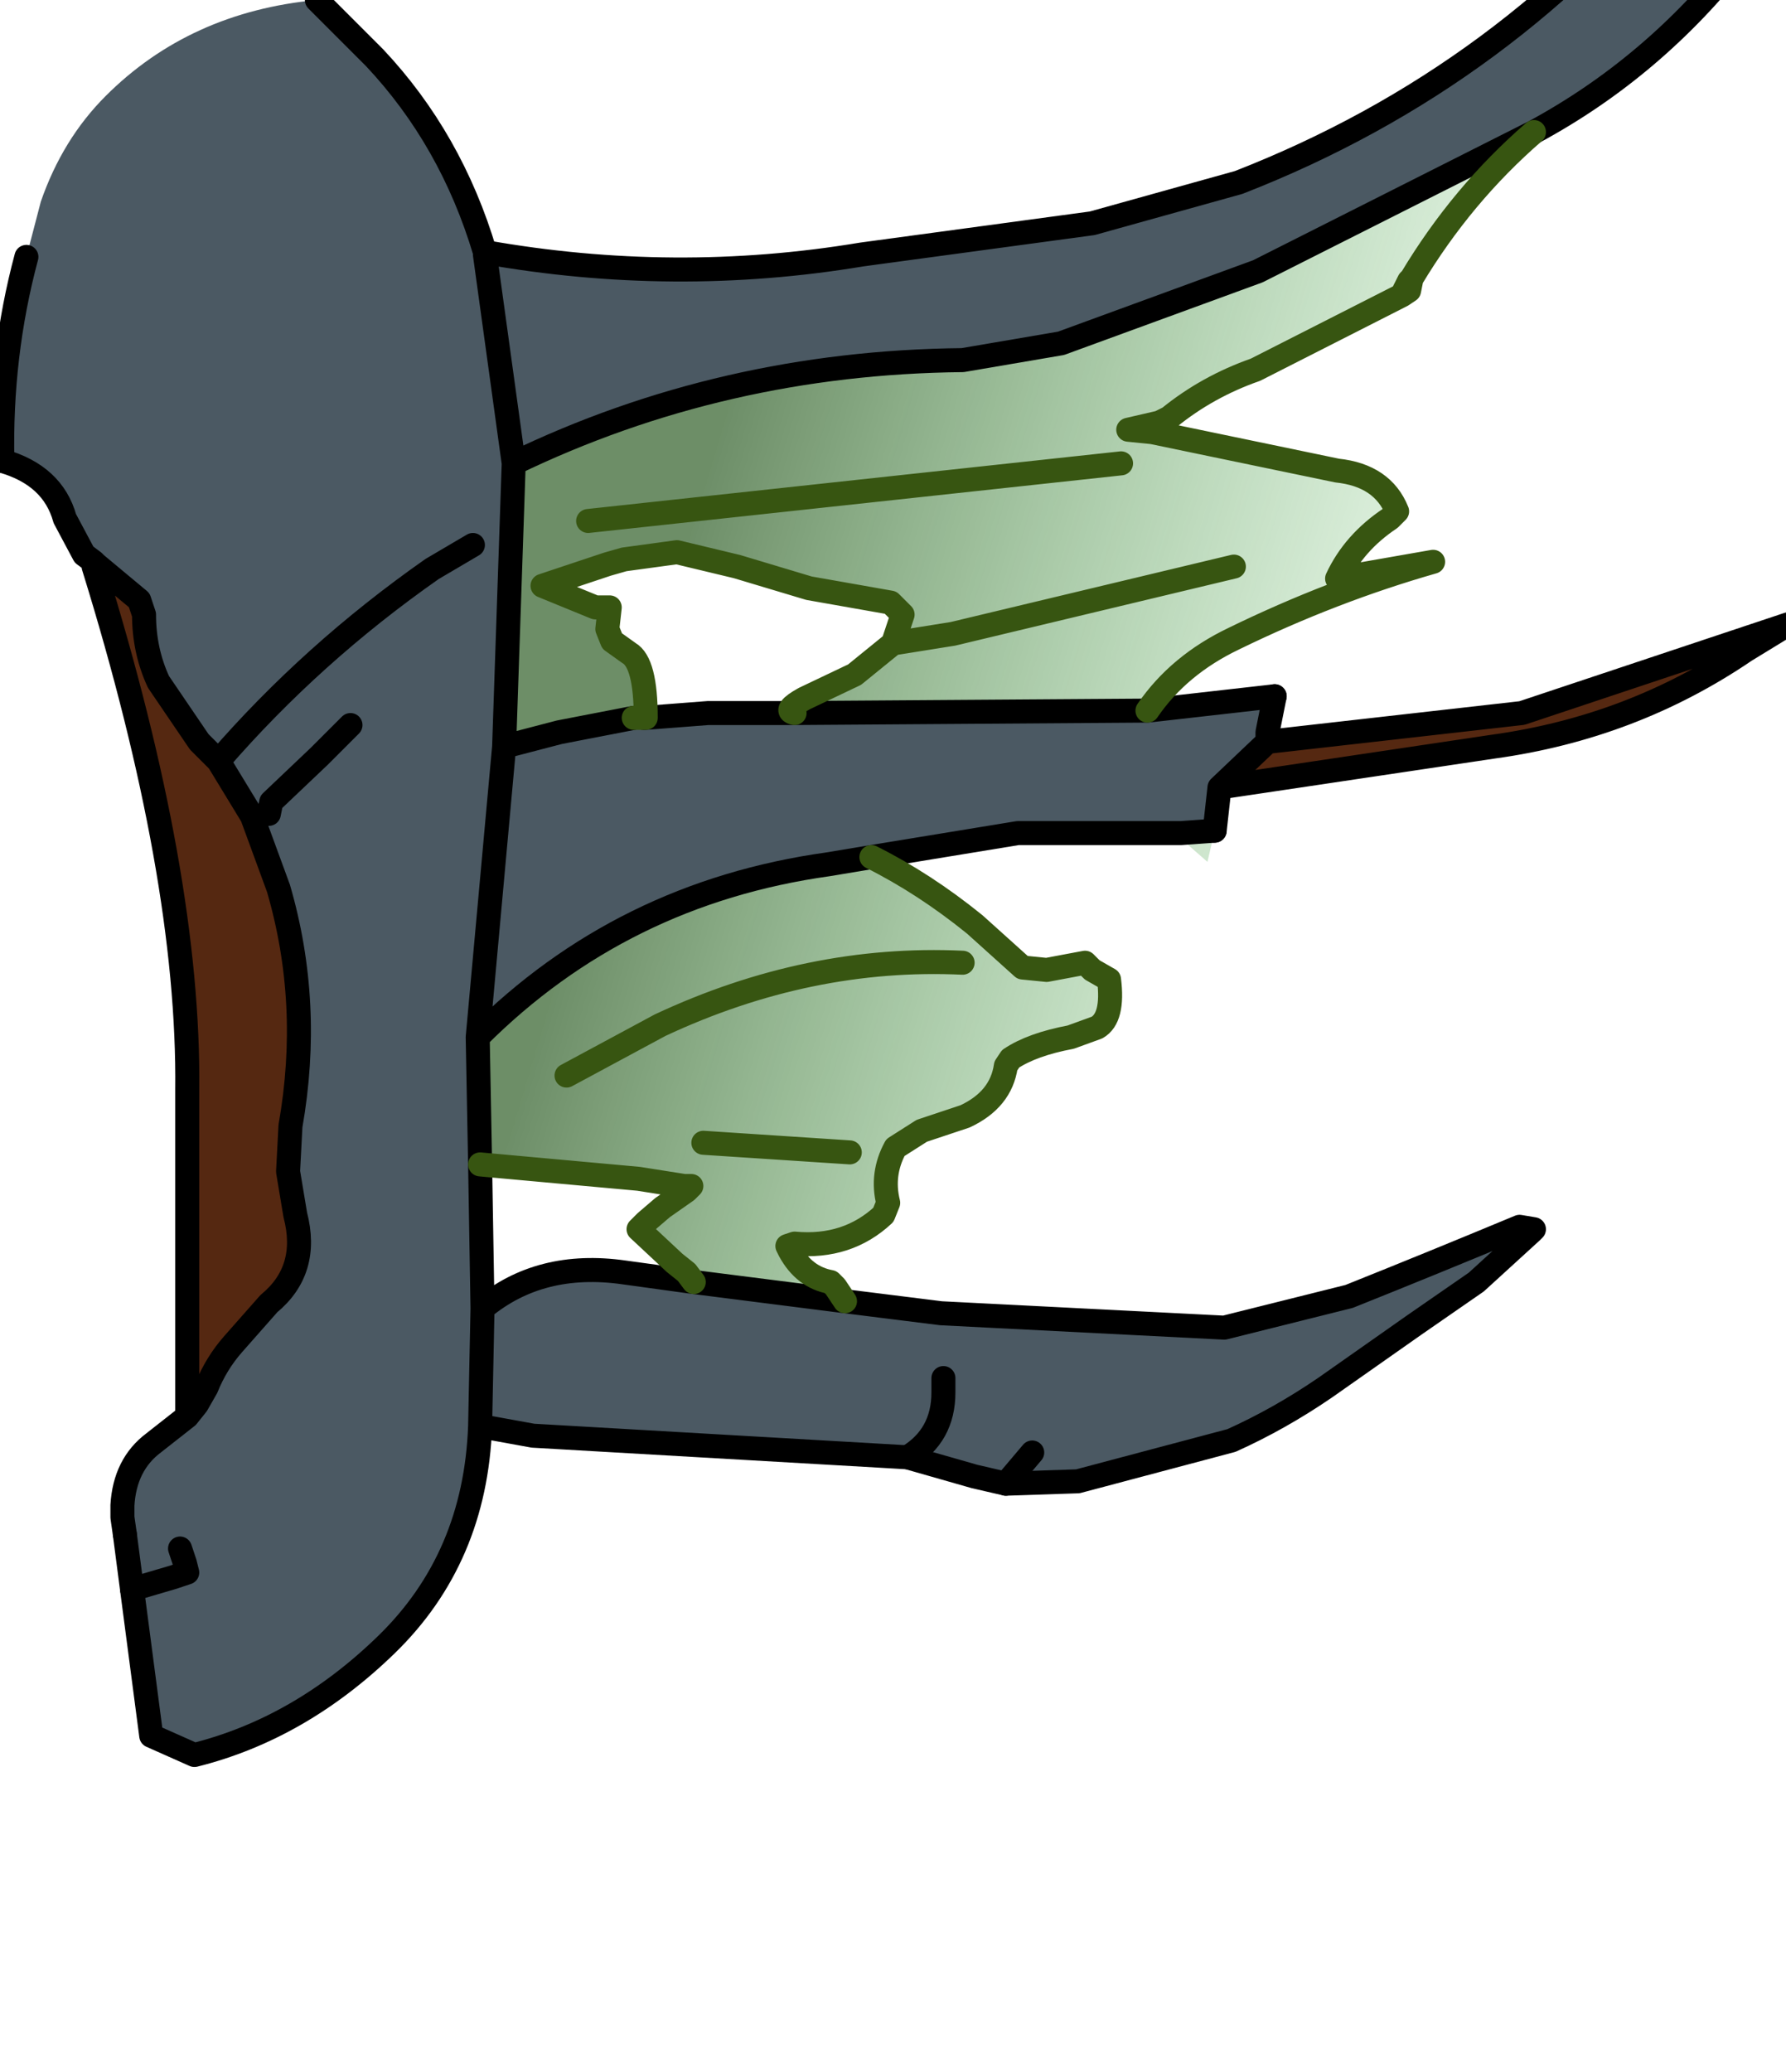 <?xml version="1.0" encoding="UTF-8" standalone="no"?>
<svg xmlns:xlink="http://www.w3.org/1999/xlink" height="43.15px" width="37.2px" xmlns="http://www.w3.org/2000/svg">
  <g transform="matrix(1.0, 0.0, 0.0, 1.0, 0.0, 0.0)">
    <path d="M26.4 15.45 L31.7 14.85 37.25 13.0 36.35 13.55 Q34.0 15.15 31.1 15.55 L25.4 16.4 26.4 15.45 M3.9 29.5 L3.9 22.7 Q3.95 18.25 1.95 11.8 L2.0 11.75 2.9 12.5 3.0 12.8 Q3.0 13.55 3.3 14.2 L4.15 15.45 4.55 15.85 5.25 17.0 5.8 18.5 Q6.5 20.9 6.05 23.45 L6.0 24.4 6.15 25.3 Q6.45 26.45 5.6 27.15 L4.85 28.0 Q4.5 28.4 4.3 28.9 L4.1 29.25 3.9 29.5" fill="#552811" fill-rule="evenodd" stroke="none"/>
    <path d="M10.1 5.25 Q14.05 5.95 17.95 5.3 L22.75 4.65 25.8 3.8 Q31.45 1.6 35.2 -3.15 L35.5 -3.75 36.3 -5.15 36.05 -6.6 36.6 -4.9 36.9 -3.05 Q37.0 -1.85 36.25 -0.9 34.45 1.4 31.95 2.75 L26.2 5.65 22.1 7.15 20.05 7.5 Q15.05 7.55 10.7 9.65 L10.1 5.3 10.7 9.65 10.5 15.55 11.65 15.25 13.2 14.95 13.35 14.95 13.4 14.95 13.45 14.95 14.75 14.85 16.55 14.85 23.75 14.8 23.9 14.8 26.55 14.5 26.4 15.25 26.4 15.45 25.4 16.4 25.3 17.3 24.6 17.35 21.2 17.35 18.15 17.85 17.25 18.0 Q12.95 18.6 9.95 21.6 L10.5 15.55 9.95 21.6 10.0 24.25 10.05 27.25 Q11.25 26.25 13.0 26.5 L14.45 26.7 17.6 27.1 19.6 27.35 25.5 27.65 28.1 27.0 Q29.85 26.3 31.65 25.55 L31.9 25.65 30.75 26.7 29.45 27.6 27.6 28.9 Q26.65 29.55 25.65 30.0 L22.45 30.85 20.95 30.9 20.3 30.75 18.9 30.35 11.1 29.9 10.0 29.7 Q9.9 32.45 8.05 34.25 6.25 36.0 4.05 36.55 L3.15 36.15 2.75 33.1 2.6 31.95 2.55 31.6 2.55 31.35 Q2.6 30.5 3.2 30.05 L3.9 29.5 4.1 29.25 4.3 28.9 Q4.5 28.4 4.85 28.0 L5.6 27.15 Q6.45 26.45 6.15 25.3 L6.0 24.4 6.05 23.45 Q6.5 20.9 5.8 18.5 L5.25 17.0 4.55 15.85 Q6.5 13.6 9.0 11.85 L9.85 11.35 9.0 11.85 Q6.5 13.6 4.55 15.85 L4.15 15.45 3.3 14.2 Q3.0 13.55 3.0 12.8 L2.9 12.5 2.0 11.75 1.95 11.8 1.95 11.7 1.75 11.55 1.35 10.8 Q1.1 9.9 0.05 9.6 0.0 7.4 0.55 5.35 L0.85 4.2 Q1.3 2.9 2.2 2.0 3.95 0.25 6.6 0.0 L7.8 1.2 Q9.4 2.9 10.1 5.25 L10.1 5.3 10.1 5.25 M7.3 15.1 L6.65 15.75 5.65 16.7 5.6 16.95 5.65 16.7 6.65 15.75 7.3 15.1 M1.95 11.7 L2.0 11.75 1.95 11.7 M19.65 28.7 L19.65 29.0 Q19.65 29.9 18.9 30.35 19.65 29.9 19.65 29.0 L19.65 28.7 M10.0 29.7 L10.05 27.25 10.0 29.7 M3.75 32.25 L3.85 32.55 3.9 32.75 3.6 32.85 2.75 33.1 3.6 32.85 3.9 32.75 3.85 32.55 3.75 32.25 M21.5 30.25 L20.95 30.9 21.5 30.25" fill="#4b5963" fill-rule="evenodd" stroke="none"/>
    <path d="M10.7 9.65 Q15.05 7.55 20.05 7.5 L22.1 7.15 26.2 5.65 31.95 2.75 Q30.45 4.05 29.4 5.8 L29.35 5.85 29.2 6.15 26.15 7.7 Q25.15 8.05 24.35 8.7 L24.15 8.8 23.5 8.95 24.0 9.0 27.85 9.8 Q28.8 9.9 29.1 10.65 L28.95 10.8 Q28.2 11.3 27.85 12.05 L29.85 11.7 Q27.75 12.3 25.7 13.3 24.55 13.85 23.9 14.8 L23.75 14.8 16.55 14.85 Q16.3 14.8 16.75 14.55 L17.8 14.05 18.6 13.4 18.8 12.8 18.55 12.55 16.85 12.25 15.35 11.8 14.1 11.5 13.0 11.65 12.65 11.75 11.6 12.1 11.3 12.2 12.4 12.65 12.7 12.65 12.65 13.1 12.75 13.35 13.1 13.6 Q13.45 13.8 13.45 14.95 L13.4 14.95 13.35 14.95 13.2 14.95 11.65 15.25 10.5 15.55 10.7 9.65 M25.3 17.3 L25.15 17.95 24.75 17.6 24.6 17.35 25.3 17.3 M18.15 17.85 Q19.25 18.4 20.3 19.25 L20.8 19.7 21.3 20.15 21.8 20.2 22.6 20.05 22.75 20.2 23.1 20.4 Q23.2 21.2 22.85 21.4 L22.3 21.6 Q21.5 21.75 21.05 22.05 L20.95 22.2 Q20.85 22.9 20.1 23.25 L19.2 23.55 18.65 23.9 Q18.35 24.45 18.5 25.05 L18.4 25.3 Q17.65 26.0 16.55 25.9 L16.45 26.05 Q16.75 26.6 17.3 26.7 L17.4 26.8 17.6 27.1 14.45 26.7 14.3 26.5 14.05 26.3 13.3 25.6 13.45 25.45 13.8 25.15 14.3 24.8 14.4 24.7 14.25 24.7 14.4 24.7 14.3 24.8 14.25 24.7 13.3 24.55 10.0 24.25 9.95 21.6 Q12.95 18.6 17.25 18.0 L18.15 17.85 M14.65 23.8 L17.7 24.0 14.65 23.8 M11.8 22.4 L13.75 21.35 Q16.85 19.9 20.05 20.05 16.85 19.9 13.75 21.35 L11.8 22.4 M25.7 11.8 L19.85 13.2 18.6 13.4 19.85 13.2 25.7 11.8 M16.55 25.9 L16.4 25.95 16.45 26.05 16.4 25.95 16.55 25.9 M12.25 10.85 L23.35 9.65 12.25 10.85" fill="url(#gradient0)" fill-rule="evenodd" stroke="none"/>
    <path d="M31.95 2.75 Q34.45 1.4 36.25 -0.9 37.0 -1.85 36.9 -3.05 L36.6 -4.9 36.05 -6.6 36.3 -5.15 35.5 -3.75 35.2 -3.15 Q31.45 1.6 25.8 3.8 L22.75 4.65 17.95 5.3 Q14.05 5.95 10.1 5.25 9.4 2.9 7.8 1.2 L6.6 0.0 M10.1 5.3 L10.7 9.65 Q15.05 7.55 20.05 7.5 L22.1 7.15 26.2 5.65 31.95 2.75 M23.9 14.8 L26.55 14.5 M24.6 17.35 L21.2 17.35 18.15 17.85 17.25 18.0 Q12.95 18.6 9.95 21.6 L10.0 24.25 10.05 27.25 10.0 29.7 Q9.9 32.45 8.05 34.25 6.25 36.0 4.05 36.55 L3.15 36.15 2.75 33.1 2.6 31.95 M17.6 27.1 L19.6 27.35 25.5 27.65 28.1 27.0 Q29.85 26.3 31.65 25.55 L31.95 25.6 31.9 25.65 30.75 26.7 29.45 27.6 27.6 28.9 Q26.65 29.55 25.65 30.0 L22.45 30.85 20.95 30.9 20.3 30.75 18.9 30.35 11.1 29.9 10.0 29.7 M0.05 9.6 Q0.0 7.4 0.55 5.35 M24.6 17.35 L25.3 17.3 M23.9 14.8 L23.75 14.8 16.55 14.85 14.75 14.85 13.45 14.95 13.4 14.95 M13.2 14.95 L11.65 15.25 10.5 15.55 9.95 21.6 M10.1 5.3 L10.1 5.25 M14.45 26.7 L17.6 27.1 M10.5 15.55 L10.7 9.65 M14.45 26.7 L13.0 26.5 Q11.25 26.25 10.05 27.25" fill="none" stroke="#000000" stroke-linecap="round" stroke-linejoin="round" stroke-width="0.5"/>
    <path d="M31.95 2.75 Q30.45 4.05 29.4 5.8 L29.35 6.05 29.2 6.15 26.15 7.7 Q25.15 8.05 24.35 8.7 L24.15 8.8 23.5 8.95 24.0 9.0 27.85 9.8 Q28.8 9.9 29.1 10.65 L28.95 10.8 Q28.2 11.3 27.85 12.05 L29.85 11.7 Q27.75 12.3 25.7 13.3 24.55 13.85 23.9 14.8 M18.15 17.85 Q19.25 18.4 20.3 19.25 L20.8 19.7 21.3 20.15 21.8 20.2 22.6 20.05 22.75 20.2 23.1 20.4 Q23.2 21.2 22.85 21.4 L22.3 21.6 Q21.5 21.75 21.05 22.05 L20.95 22.2 Q20.85 22.9 20.1 23.25 L19.2 23.55 18.65 23.9 Q18.35 24.45 18.5 25.05 L18.4 25.3 Q17.65 26.0 16.55 25.9 L16.4 25.95 16.45 26.05 Q16.75 26.6 17.3 26.7 L17.4 26.8 17.6 27.1 M29.2 6.15 L29.35 5.85 29.4 5.8 M13.4 14.95 L13.35 14.95 13.2 14.95 M16.55 14.85 Q16.3 14.8 16.75 14.55 L17.8 14.05 18.6 13.4 18.8 12.8 18.55 12.55 16.85 12.25 15.35 11.8 14.1 11.5 13.0 11.65 12.65 11.75 11.6 12.1 11.3 12.2 12.4 12.65 12.7 12.65 12.65 13.1 12.75 13.35 13.1 13.6 Q13.45 13.8 13.45 14.95 M10.0 24.25 L13.3 24.55 14.25 24.7 14.4 24.7 14.3 24.8 13.8 25.15 13.45 25.45 13.3 25.6 14.05 26.3 14.3 26.5 14.45 26.7 M18.6 13.4 L19.85 13.2 25.7 11.8 M20.05 20.05 Q16.85 19.9 13.75 21.35 L11.8 22.4 M17.7 24.0 L14.65 23.8 M23.35 9.65 L12.25 10.85" fill="none" stroke="#375511" stroke-linecap="round" stroke-linejoin="round" stroke-width="0.5"/>
    <path d="M26.55 14.5 L26.4 15.25 26.4 15.45 31.7 14.85 37.25 13.0 36.35 13.55 Q34.0 15.15 31.1 15.55 L25.4 16.4 25.3 17.3 M2.6 31.95 L2.55 31.6 2.55 31.35 Q2.6 30.5 3.2 30.05 L3.9 29.5 3.9 22.7 Q3.95 18.25 1.95 11.8 L1.95 11.7 1.75 11.55 1.35 10.8 Q1.1 9.9 0.05 9.6 M25.4 16.4 L26.4 15.45 M2.0 11.75 L1.95 11.7 M4.55 15.85 Q6.5 13.6 9.0 11.85 L9.85 11.35 M5.6 16.95 L5.65 16.7 6.65 15.75 7.3 15.1 M4.55 15.85 L5.25 17.0 5.8 18.5 Q6.5 20.9 6.05 23.45 L6.0 24.4 6.15 25.3 Q6.45 26.45 5.6 27.15 L4.85 28.0 Q4.5 28.4 4.3 28.9 L4.1 29.25 3.9 29.5 M2.0 11.75 L2.9 12.5 3.0 12.8 Q3.0 13.55 3.3 14.2 L4.15 15.45 4.55 15.85 M18.9 30.35 Q19.65 29.9 19.65 29.0 L19.65 28.7 M2.75 33.1 L3.6 32.85 3.9 32.75 3.85 32.55 3.75 32.25 M20.95 30.9 L21.5 30.25" fill="none" stroke="#000000" stroke-linecap="round" stroke-linejoin="round" stroke-width="0.5"/>
  </g>
  <defs>
    <linearGradient gradientTransform="matrix(0.008, 0.002, -0.003, 0.01, 20.4, 14.35)" gradientUnits="userSpaceOnUse" id="gradient0" spreadMethod="pad" x1="-819.2" x2="819.2">
      <stop offset="0.0" stop-color="#26561d" stop-opacity="0.671"/>
      <stop offset="1.0" stop-color="#399f39" stop-opacity="0.2"/>
    </linearGradient>
  </defs>
</svg>
